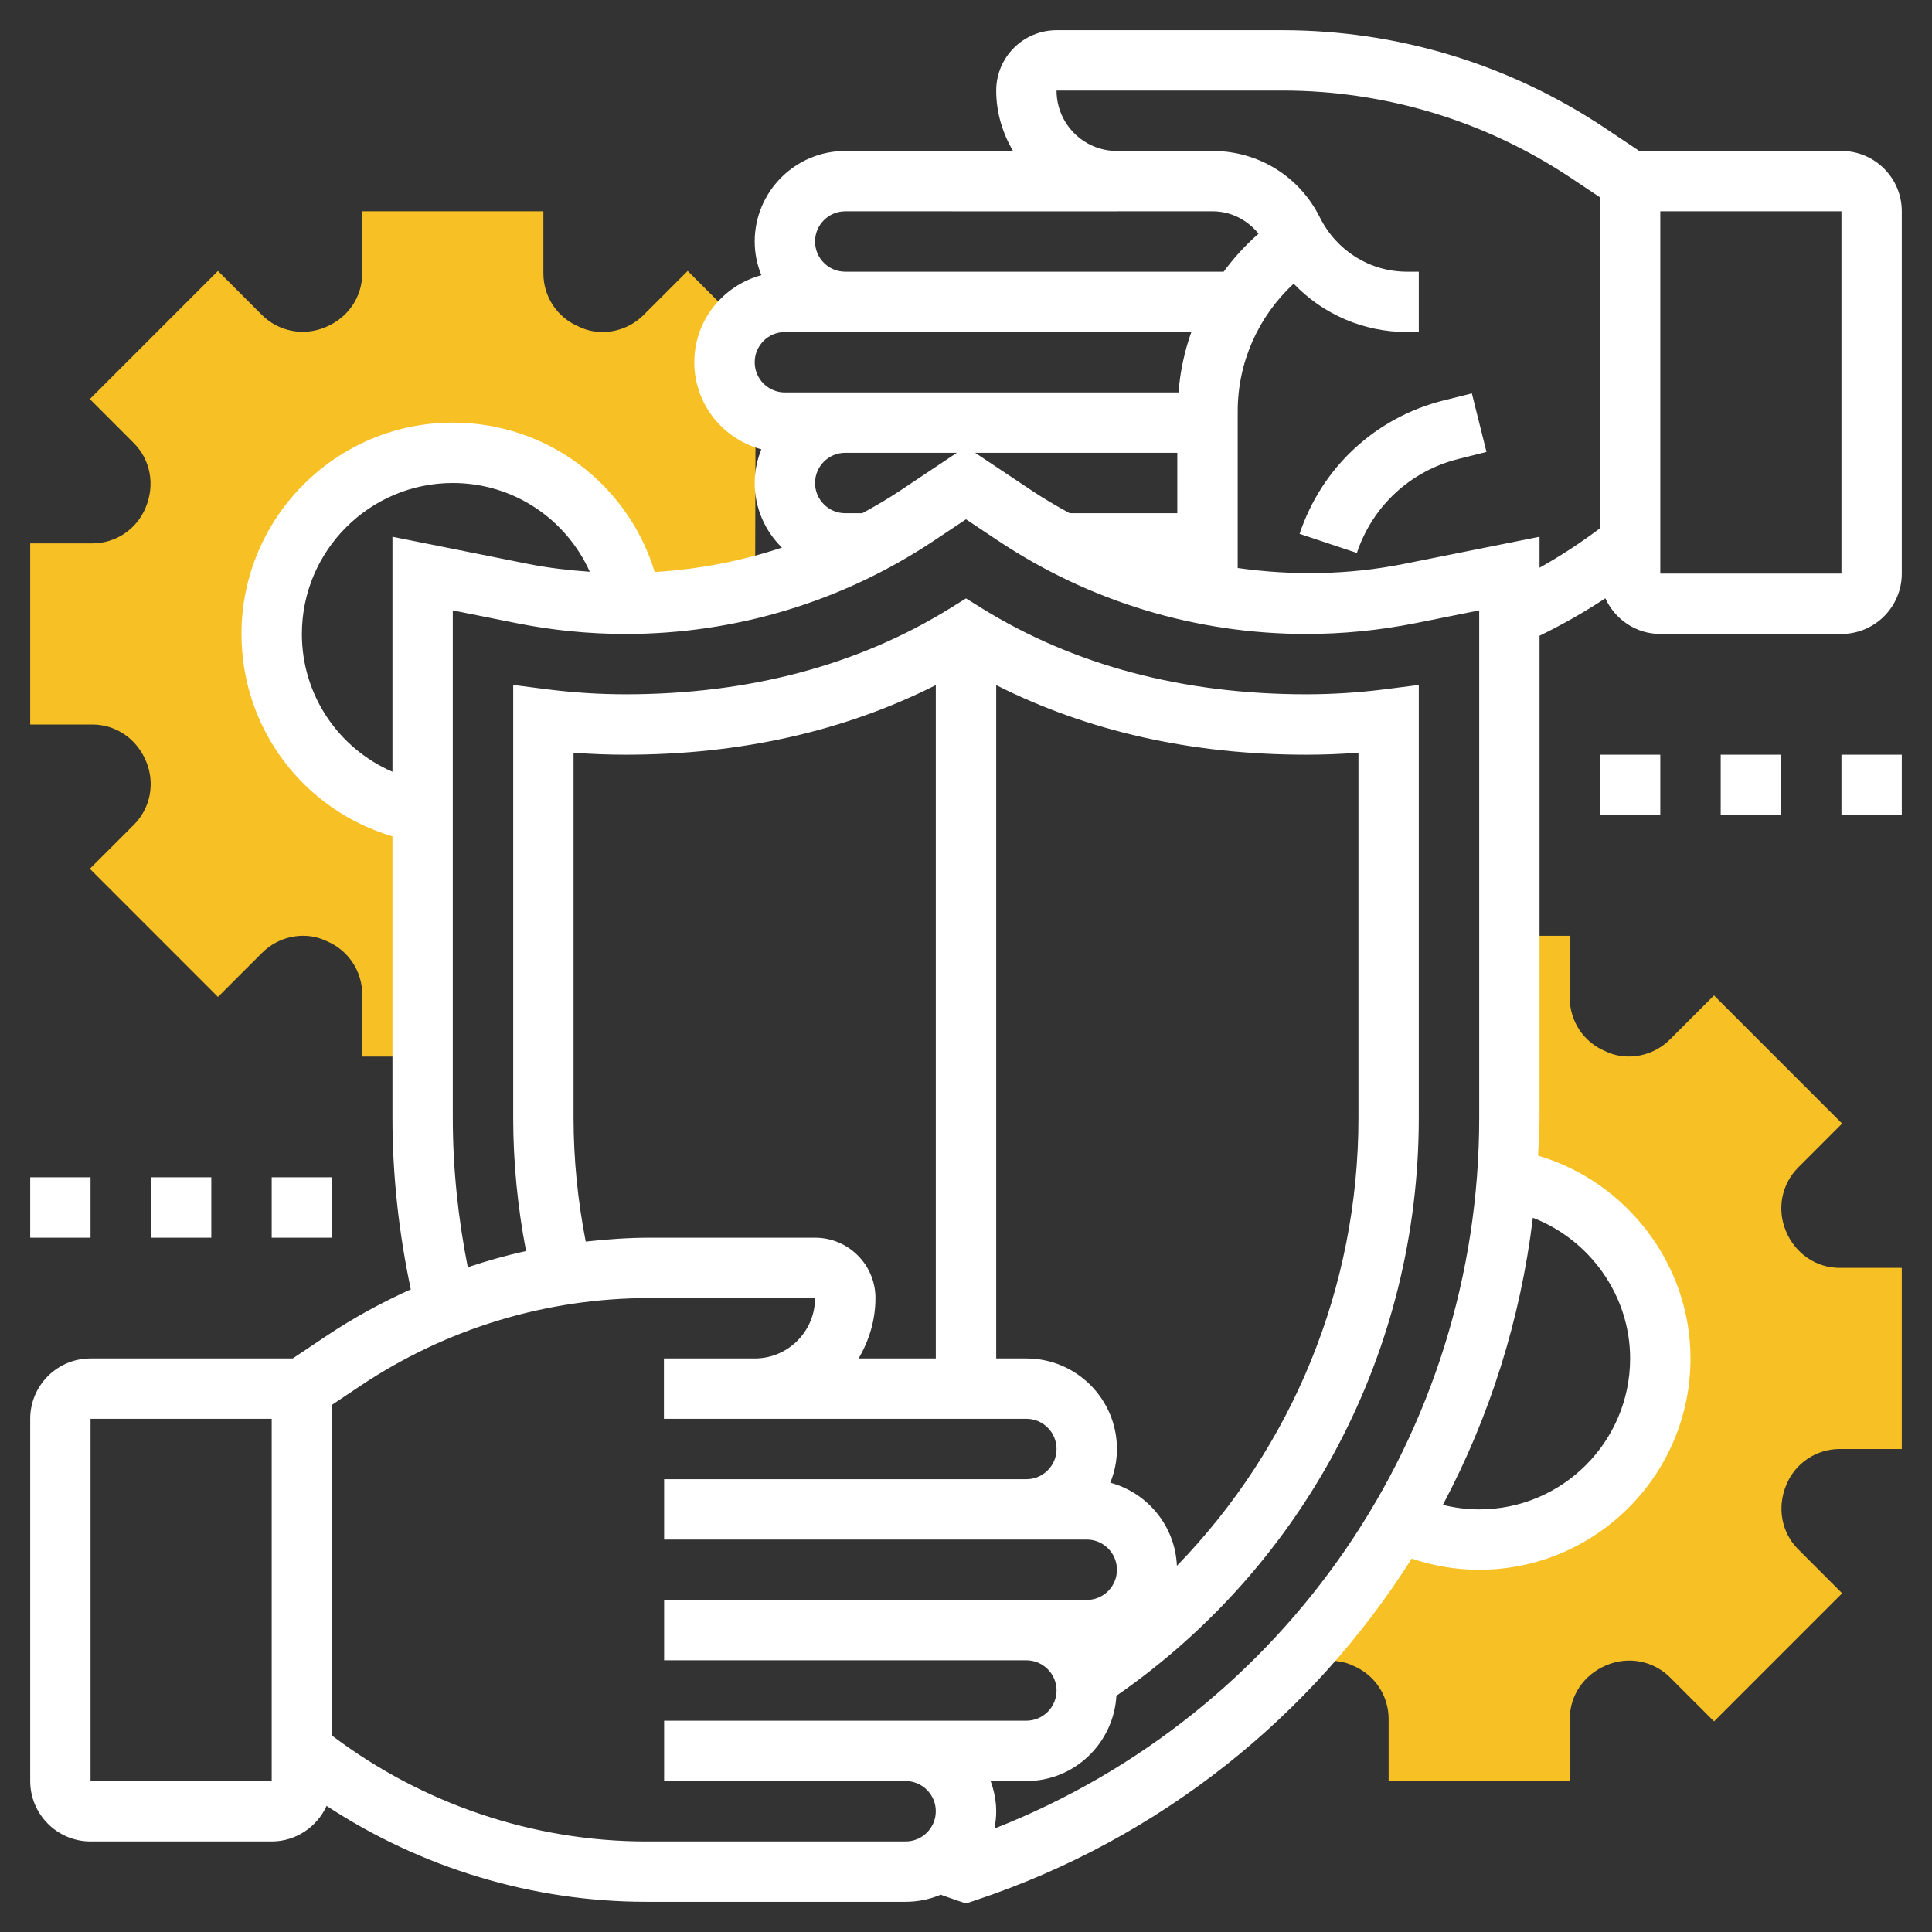 <svg width="60" height="60" viewBox="0 0 60 60" fill="none" xmlns="http://www.w3.org/2000/svg">
<rect x="0" y="0" width="60" height="60" fill="#333333" stroke="none"/>
<path d="M57.136 45H59.062V39.375H57.136C56.407 39.375 55.755 38.939 55.462 38.229C55.178 37.549 55.328 36.775 55.845 36.258L57.209 34.893L53.23 30.914L51.864 32.279C51.349 32.797 50.575 32.945 49.952 32.69L49.857 32.647C49.185 32.369 48.75 31.718 48.75 30.989V29.062H46.875V34.712C46.875 35.359 46.848 36 46.798 36.637L46.801 36.628C49.495 37.044 51.562 39.378 51.562 42.188C51.562 45.291 49.041 47.812 45.938 47.812C45.049 47.812 44.208 47.605 43.461 47.238L43.477 47.183C42.531 48.8 41.402 50.301 40.114 51.663L41.123 51.578C41.411 51.557 41.709 51.599 41.921 51.685L42.016 51.727C42.689 52.006 43.125 52.657 43.125 53.386V55.312H48.75V53.386C48.75 52.657 49.186 52.005 49.896 51.712C50.576 51.428 51.349 51.578 51.866 52.095L53.231 53.46L57.21 49.481L55.846 48.116C55.329 47.599 55.178 46.825 55.477 46.109C55.756 45.436 56.407 45 57.136 45Z" fill="#F7C125"/>
<path d="M22.5 11.25C22.5 10.779 22.68 10.354 22.966 10.025L21.357 8.414L19.991 9.779C19.476 10.297 18.701 10.446 18.079 10.19L17.984 10.147C17.31 9.869 16.875 9.218 16.875 8.489V6.562H11.25V8.489C11.25 9.218 10.815 9.87 10.104 10.163C9.424 10.447 8.65 10.297 8.133 9.78L6.769 8.415L2.79 12.394L4.154 13.759C4.671 14.276 4.822 15.05 4.522 15.766C4.244 16.439 3.593 16.875 2.864 16.875H0.938V22.5H2.864C3.593 22.5 4.245 22.936 4.538 23.646C4.822 24.326 4.672 25.1 4.155 25.617L2.79 26.981L6.769 30.96L8.135 29.595C8.65 29.077 9.423 28.927 10.047 29.184L10.142 29.226C10.814 29.506 11.25 30.157 11.25 30.886V32.812H13.125V25.235C10.467 24.788 8.438 22.471 8.438 19.688C8.438 16.584 10.959 14.062 14.062 14.062C16.844 14.062 19.158 16.088 19.608 18.743C20.911 18.729 22.199 18.555 23.451 18.236L23.464 12.878C22.891 12.558 22.5 11.953 22.5 11.25Z" fill="#F7C125"/>
<path d="M57.188 4.688H50.909L49.832 3.968C46.856 1.986 43.394 0.938 39.818 0.938H32.812C31.778 0.938 30.938 1.778 30.938 2.812C30.938 3.499 31.136 4.134 31.459 4.688L26.25 4.688C24.699 4.688 23.438 5.949 23.438 7.5C23.438 7.87 23.513 8.222 23.644 8.546C22.448 8.87 21.562 9.953 21.562 11.25C21.562 12.547 22.448 13.63 23.644 13.954C23.513 14.278 23.438 14.63 23.438 15C23.438 15.786 23.763 16.495 24.284 17.006C23.005 17.43 21.677 17.683 20.332 17.764C19.501 15.033 16.989 13.125 14.062 13.125C10.444 13.125 7.5 16.07 7.5 19.688C7.5 22.632 9.43 25.156 12.188 25.973V34.712C12.188 36.506 12.387 38.294 12.758 40.042C11.864 40.446 10.996 40.917 10.169 41.468L9.091 42.188H2.812C1.778 42.188 0.938 43.028 0.938 44.062V55.312C0.938 56.347 1.778 57.188 2.812 57.188H8.438C9.196 57.188 9.848 56.733 10.143 56.083C13.076 58.011 16.54 59.062 20.065 59.062H28.125C28.511 59.062 28.88 58.984 29.215 58.842C29.378 58.899 29.539 58.959 29.703 59.014L30 59.113L30.297 59.015C36.052 57.097 40.759 53.279 43.842 48.403C44.513 48.63 45.215 48.75 45.938 48.75C49.556 48.75 52.5 45.805 52.5 42.188C52.5 39.264 50.514 36.697 47.766 35.891C47.783 35.498 47.812 35.108 47.812 34.712V19.743C48.518 19.4 49.201 19.012 49.856 18.58C50.151 19.231 50.803 19.688 51.562 19.688H57.188C58.222 19.688 59.062 18.847 59.062 17.812V6.562C59.062 5.528 58.222 4.688 57.188 4.688ZM26.25 6.562L34.688 6.563V6.562H37.659C38.225 6.562 38.736 6.824 39.085 7.259C38.677 7.612 38.318 8.01 38.002 8.438H26.25C25.733 8.438 25.312 8.018 25.312 7.5C25.312 6.982 25.733 6.562 26.25 6.562ZM32.031 15.227L30.284 14.062H36.562V15.938H33.221C32.815 15.718 32.416 15.485 32.031 15.227ZM24.375 10.312H36.998C36.784 10.912 36.651 11.541 36.599 12.188H24.375C23.858 12.188 23.438 11.768 23.438 11.25C23.438 10.732 23.858 10.312 24.375 10.312ZM26.25 15.938C25.733 15.938 25.312 15.518 25.312 15C25.312 14.482 25.733 14.062 26.25 14.062H29.716L27.97 15.227C27.584 15.484 27.185 15.717 26.779 15.938H26.25ZM9.375 19.688C9.375 17.103 11.478 15 14.062 15C15.945 15 17.575 16.113 18.317 17.756C17.678 17.711 17.042 17.64 16.41 17.514L12.188 16.669V23.968C10.512 23.239 9.375 21.592 9.375 19.688ZM8.438 55.312H2.812V44.062H8.438V55.312ZM28.125 57.188H20.065C16.552 57.188 13.111 56.017 10.312 53.901V43.627L11.209 43.028C13.874 41.252 16.977 40.312 20.182 40.312H25.312C25.312 41.347 24.473 42.188 23.441 42.188H23.438H20.619V44.062H23.438H23.441H31.875C32.392 44.062 32.812 44.483 32.812 45C32.812 45.517 32.392 45.938 31.875 45.938H20.625V47.812H33.75C34.267 47.812 34.688 48.233 34.688 48.75C34.688 49.267 34.267 49.688 33.75 49.688H20.625V51.562H31.875C32.392 51.562 32.812 51.983 32.812 52.5C32.812 53.017 32.392 53.438 31.875 53.438H20.625V55.312H28.125C28.642 55.312 29.062 55.733 29.062 56.25C29.062 56.767 28.642 57.188 28.125 57.188ZM17.812 34.712V23.376C18.352 23.417 18.893 23.438 19.43 23.438C22.995 23.438 26.225 22.707 29.062 21.277V42.188H26.666C26.989 41.633 27.188 40.999 27.188 40.312C27.188 39.278 26.347 38.438 25.312 38.438H20.182C19.512 38.438 18.849 38.486 18.19 38.559C17.944 37.296 17.812 36.006 17.812 34.712ZM36.55 48.627C36.495 47.386 35.637 46.36 34.481 46.046C34.612 45.722 34.688 45.37 34.688 45C34.688 43.449 33.426 42.188 31.875 42.188H30.938V21.277C33.775 22.708 37.005 23.438 40.57 23.438C41.107 23.438 41.648 23.417 42.188 23.376V34.713C42.188 39.985 40.13 44.942 36.55 48.627ZM30.883 56.788C30.917 56.614 30.938 56.434 30.938 56.25C30.938 55.92 30.87 55.607 30.765 55.312H31.875C33.369 55.312 34.584 54.137 34.671 52.664C40.557 48.581 44.062 41.916 44.062 34.712V21.272L43.007 21.407C42.198 21.51 41.377 21.562 40.57 21.562C36.746 21.562 33.356 20.663 30.493 18.89L30 18.584L29.507 18.89C26.644 20.663 23.254 21.562 19.43 21.562C18.622 21.562 17.803 21.51 16.993 21.407L15.938 21.272V34.712C15.938 36.104 16.076 37.492 16.337 38.853C15.725 38.986 15.123 39.157 14.527 39.354C14.225 37.829 14.062 36.274 14.062 34.712V18.956L16.043 19.353C17.156 19.575 18.296 19.688 19.43 19.688C22.85 19.688 26.163 18.685 29.01 16.787L30 16.127L30.99 16.787C33.837 18.685 37.149 19.688 40.57 19.688C41.704 19.688 42.844 19.575 43.958 19.353L45.938 18.956V34.713C45.938 44.525 39.934 53.231 30.883 56.788ZM50.625 42.188C50.625 44.772 48.522 46.875 45.938 46.875C45.551 46.875 45.175 46.826 44.809 46.735C46.263 44 47.22 40.987 47.604 37.819C49.376 38.502 50.625 40.231 50.625 42.188ZM43.59 17.514C41.884 17.855 40.141 17.88 38.438 17.64V12.773C38.438 11.251 39.079 9.825 40.176 8.81C41.082 9.756 42.338 10.312 43.7 10.312H44.062V8.438H43.7C42.547 8.438 41.512 7.796 40.988 6.748C40.355 5.478 39.08 4.688 37.659 4.688H34.684C33.653 4.688 32.812 3.847 32.812 2.812H39.818C43.023 2.812 46.126 3.752 48.791 5.528L49.688 6.127V16.406C49.091 16.857 48.465 17.266 47.812 17.631V16.669L43.59 17.514ZM57.188 17.812H51.562V6.562H57.188V17.812Z" fill="white"/>
<path d="M44.836 12.435C42.723 12.963 41.049 14.512 40.36 16.579L42.139 17.172C42.624 15.716 43.802 14.626 45.291 14.254L46.164 14.035L45.71 12.217L44.836 12.435Z" fill="white"/>
<path d="M0.938 36.562H2.812V38.438H0.938V36.562Z" fill="white"/>
<path d="M4.688 36.562H6.562V38.438H4.688V36.562Z" fill="white"/>
<path d="M8.438 36.562H10.312V38.438H8.438V36.562Z" fill="white"/>
<path d="M49.688 23.438H51.562V25.312H49.688V23.438Z" fill="white"/>
<path d="M53.438 23.438H55.312V25.312H53.438V23.438Z" fill="white"/>
<path d="M57.188 23.438H59.062V25.312H57.188V23.438Z" fill="white"/>
</svg>
